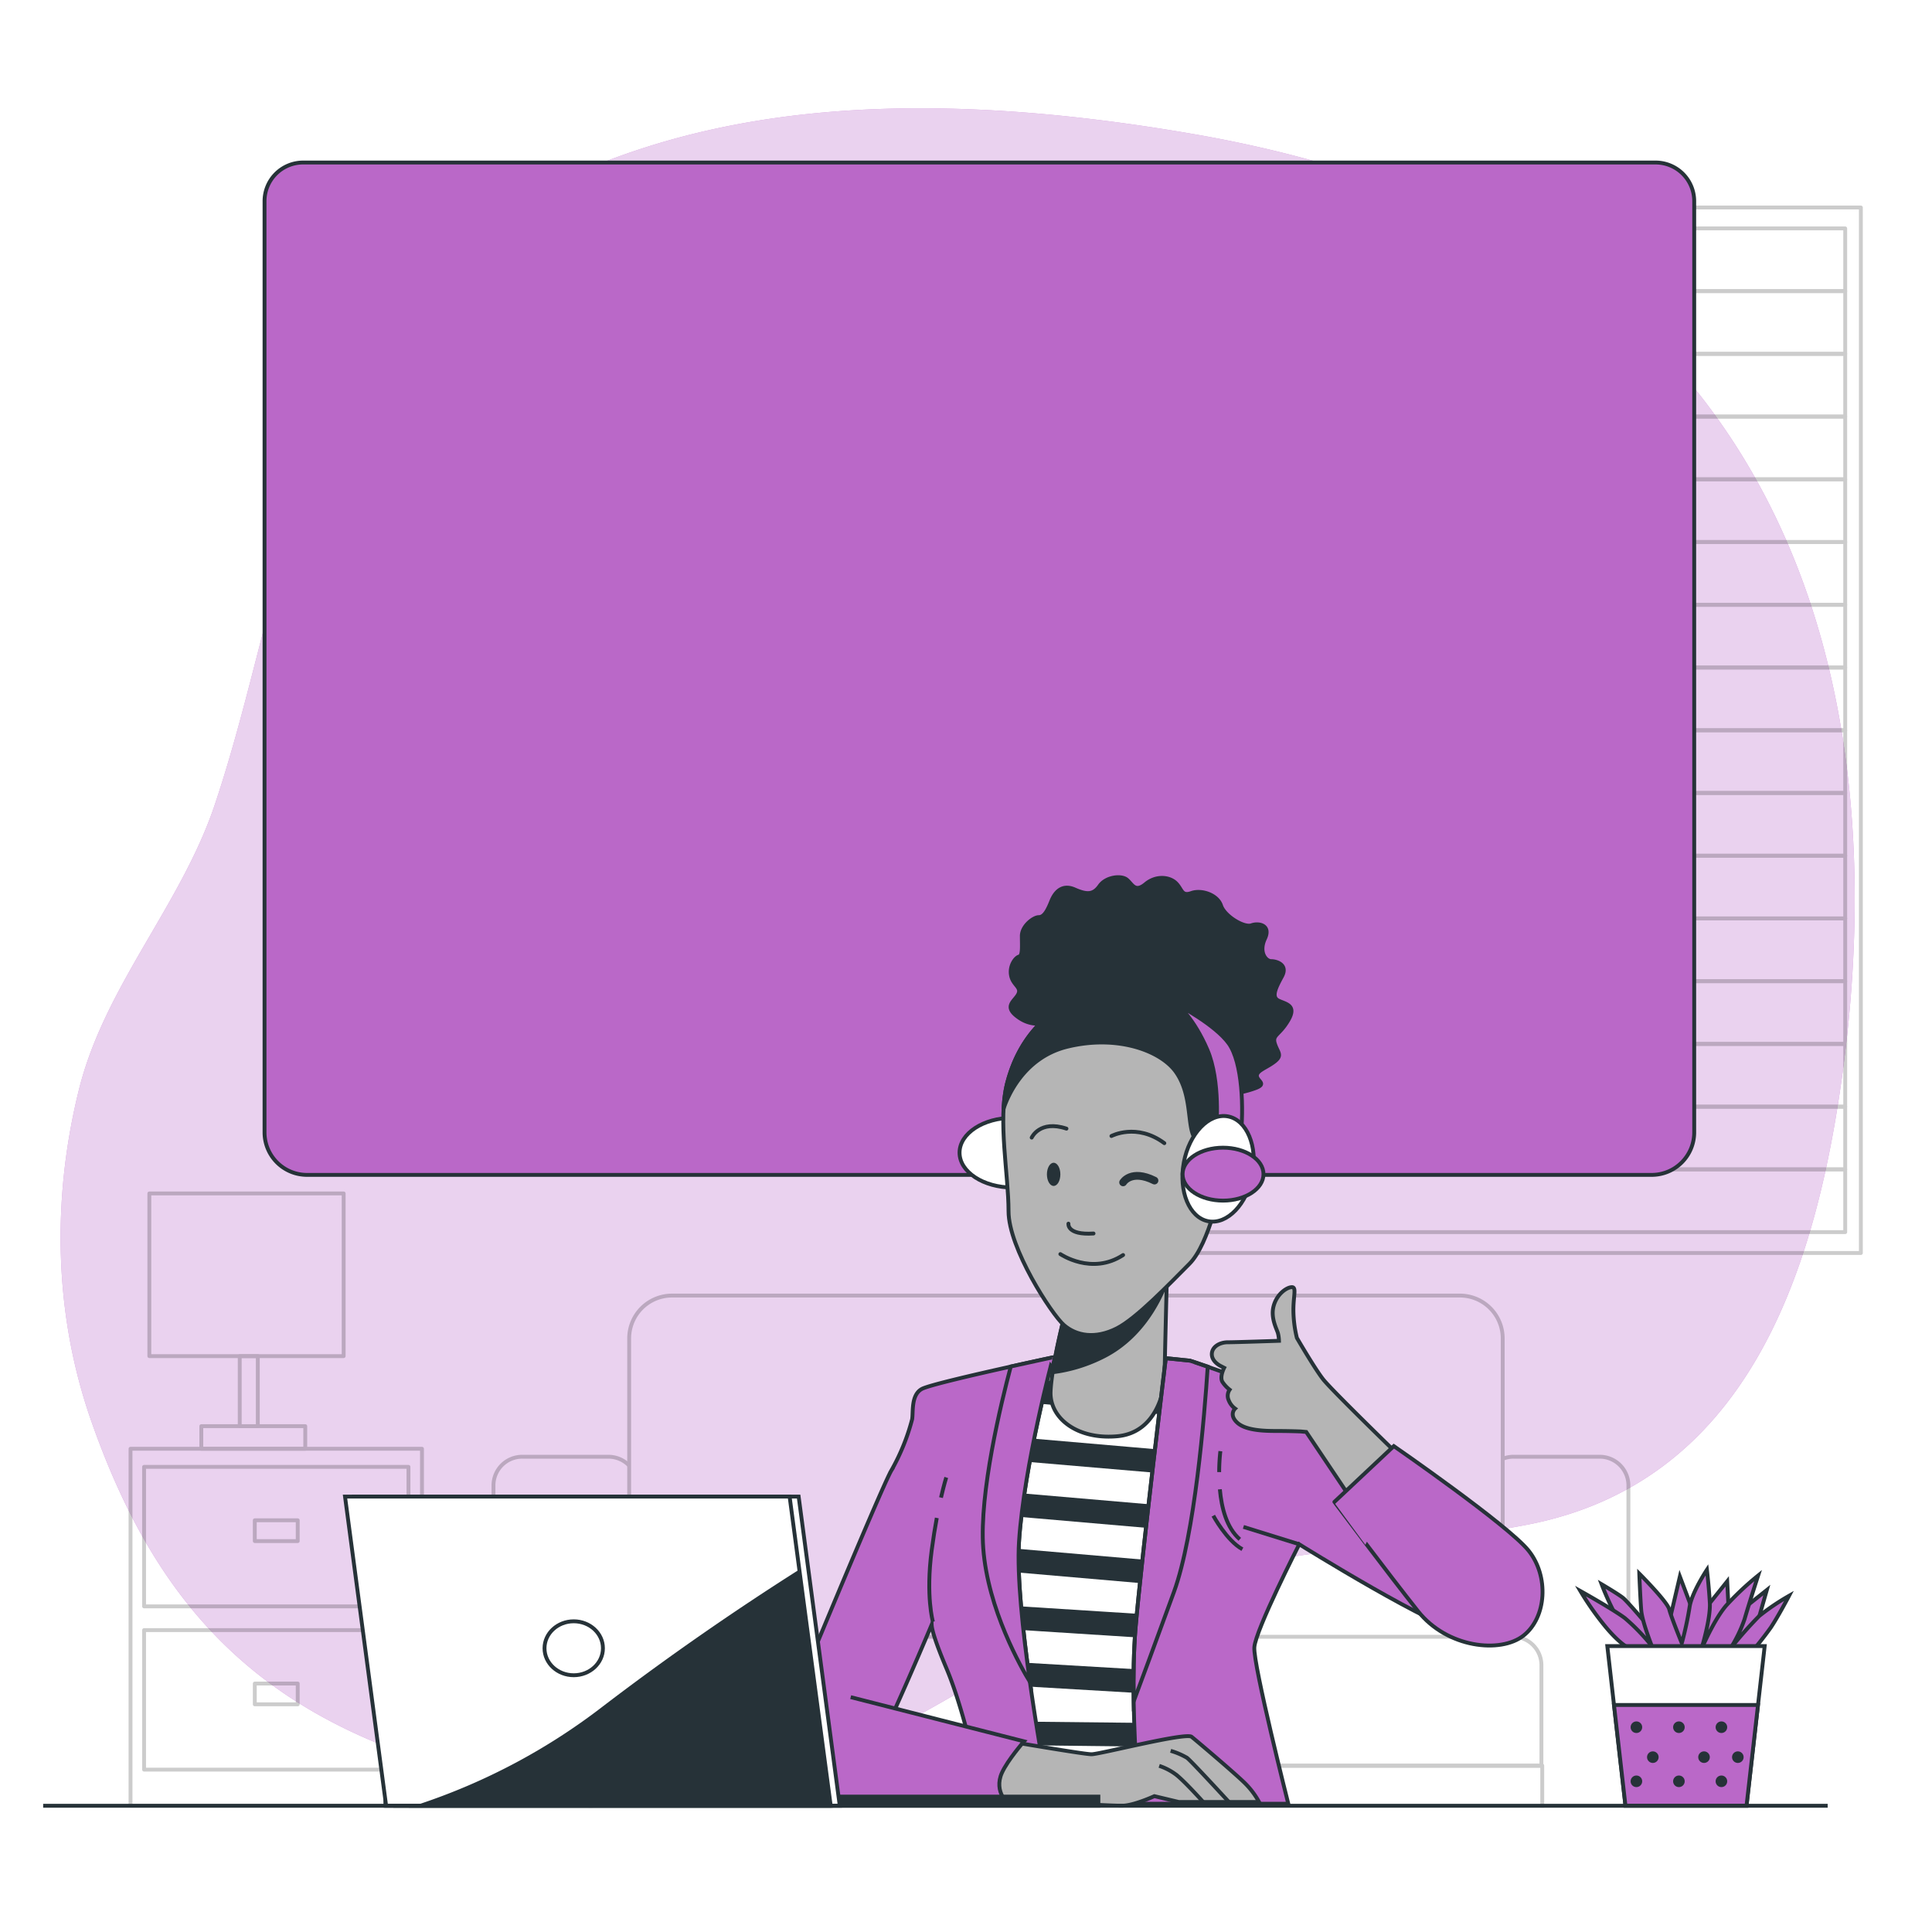 <svg class="animated" id="freepik_stories-certification" xmlns="http://www.w3.org/2000/svg" viewBox="0 0 500 500" version="1.1" xmlns:xlink="http://www.w3.org/1999/xlink" xmlns:svgjs="http://svgjs.com/svgjs"><style>svg#freepik_stories-certification:not(.animated) .animable {opacity: 0;}svg#freepik_stories-certification.animated #freepik--background-simple--inject-609 {animation: 1s 1 forwards cubic-bezier(.36,-0.01,.5,1.38) zoomIn;animation-delay: 0s;}svg#freepik_stories-certification.animated #freepik--Window--inject-609 {animation: 1s 1 forwards cubic-bezier(.36,-0.01,.5,1.38) slideUp;animation-delay: 0s;}svg#freepik_stories-certification.animated #freepik--Lamp--inject-609 {animation: 1s 1 forwards cubic-bezier(.36,-0.01,.5,1.38) zoomOut;animation-delay: 0s;}svg#freepik_stories-certification.animated #freepik--Couch--inject-609 {animation: 1s 1 forwards cubic-bezier(.36,-0.01,.5,1.38) lightSpeedLeft;animation-delay: 0s;}svg#freepik_stories-certification.animated #ellne3kffmz3p {animation: 1s 1 forwards cubic-bezier(.36,-0.01,.5,1.38) slideDown;animation-delay: 0s;}svg#freepik_stories-certification.animated #elmblfma4ys1 {animation: 1s 1 forwards cubic-bezier(.36,-0.01,.5,1.38) slideDown;animation-delay: 0.017s;opacity: 0}svg#freepik_stories-certification.animated #el7yuncjvi4h4 {animation: 1s 1 forwards cubic-bezier(.36,-0.01,.5,1.38) slideDown;animation-delay: 0.034s;opacity: 0}svg#freepik_stories-certification.animated #eljoxcagcawe {animation: 1s 1 forwards cubic-bezier(.36,-0.01,.5,1.38) slideDown;animation-delay: 0.051s;opacity: 0}svg#freepik_stories-certification.animated #elzmbk9gwybbc {animation: 1s 1 forwards cubic-bezier(.36,-0.01,.5,1.38) slideDown;animation-delay: 0.068s;opacity: 0}svg#freepik_stories-certification.animated #elqyxhlil9w7f {animation: 1s 1 forwards cubic-bezier(.36,-0.01,.5,1.38) slideDown;animation-delay: 0.085s;opacity: 0}svg#freepik_stories-certification.animated #ely1a966dzo5 {animation: 1s 1 forwards cubic-bezier(.36,-0.01,.5,1.38) slideDown;animation-delay: 0.102s;opacity: 0}svg#freepik_stories-certification.animated #ele41euiuqtc5 {animation: 1s 1 forwards cubic-bezier(.36,-0.01,.5,1.38) slideDown;animation-delay: 0.119s;opacity: 0}svg#freepik_stories-certification.animated #elt7h9g46vimt {animation: 1s 1 forwards cubic-bezier(.36,-0.01,.5,1.38) slideDown;animation-delay: 0.136s;opacity: 0}svg#freepik_stories-certification.animated #eldte3t4v00su {animation: 1s 1 forwards cubic-bezier(.36,-0.01,.5,1.38) slideDown;animation-delay: 0.153s;opacity: 0}svg#freepik_stories-certification.animated #elieczfezlg9 {animation: 1s 1 forwards cubic-bezier(.36,-0.01,.5,1.38) slideDown;animation-delay: 0.169s;opacity: 0}svg#freepik_stories-certification.animated #elg5xlxyfn0u9 {animation: 1s 1 forwards cubic-bezier(.36,-0.01,.5,1.38) slideDown;animation-delay: 0.186s;opacity: 0}svg#freepik_stories-certification.animated #els1o83zlz89i {animation: 1s 1 forwards cubic-bezier(.36,-0.01,.5,1.38) slideDown;animation-delay: 0.203s;opacity: 0}svg#freepik_stories-certification.animated #elbkm8k9orxq5 {animation: 1s 1 forwards cubic-bezier(.36,-0.01,.5,1.38) slideDown;animation-delay: 0.22s;opacity: 0}svg#freepik_stories-certification.animated #el418zf80n3lm {animation: 1s 1 forwards cubic-bezier(.36,-0.01,.5,1.38) slideDown;animation-delay: 0.237s;opacity: 0}svg#freepik_stories-certification.animated #el0m82cdj56wfs {animation: 1s 1 forwards cubic-bezier(.36,-0.01,.5,1.38) slideDown;animation-delay: 0.254s;opacity: 0}svg#freepik_stories-certification.animated #ellb9gfwe4hfk {animation: 1s 1 forwards cubic-bezier(.36,-0.01,.5,1.38) slideDown;animation-delay: 0.271s;opacity: 0}svg#freepik_stories-certification.animated #ell742guocqv9 {animation: 1s 1 forwards cubic-bezier(.36,-0.01,.5,1.38) slideDown;animation-delay: 0.288s;opacity: 0}svg#freepik_stories-certification.animated #elxpjlnps9y {animation: 1s 1 forwards cubic-bezier(.36,-0.01,.5,1.38) slideDown;animation-delay: 0.305s;opacity: 0}svg#freepik_stories-certification.animated #elqslpxze6lp {animation: 1s 1 forwards cubic-bezier(.36,-0.01,.5,1.38) slideDown;animation-delay: 0.322s;opacity: 0}svg#freepik_stories-certification.animated #eldd6l649actv {animation: 1s 1 forwards cubic-bezier(.36,-0.01,.5,1.38) slideDown;animation-delay: 0.339s;opacity: 0}svg#freepik_stories-certification.animated #el5caofsvl57f {animation: 1s 1 forwards cubic-bezier(.36,-0.01,.5,1.38) slideDown;animation-delay: 0.356s;opacity: 0}svg#freepik_stories-certification.animated #el6serx4ddl97 {animation: 1s 1 forwards cubic-bezier(.36,-0.01,.5,1.38) slideDown;animation-delay: 0.373s;opacity: 0}svg#freepik_stories-certification.animated #el0722byl6ewct {animation: 1s 1 forwards cubic-bezier(.36,-0.01,.5,1.38) slideDown;animation-delay: 0.39s;opacity: 0}svg#freepik_stories-certification.animated #el9kyzjoem17c {animation: 1s 1 forwards cubic-bezier(.36,-0.01,.5,1.38) slideDown;animation-delay: 0.407s;opacity: 0}svg#freepik_stories-certification.animated #elovp525auo57 {animation: 1s 1 forwards cubic-bezier(.36,-0.01,.5,1.38) slideDown;animation-delay: 0.424s;opacity: 0}svg#freepik_stories-certification.animated #ellsopon9nox {animation: 1s 1 forwards cubic-bezier(.36,-0.01,.5,1.38) slideDown;animation-delay: 0.441s;opacity: 0}svg#freepik_stories-certification.animated #el3we21ushwcq {animation: 1s 1 forwards cubic-bezier(.36,-0.01,.5,1.38) slideDown;animation-delay: 0.458s;opacity: 0}svg#freepik_stories-certification.animated #el17n5pa7yjbx {animation: 1s 1 forwards cubic-bezier(.36,-0.01,.5,1.38) slideDown;animation-delay: 0.475s;opacity: 0}svg#freepik_stories-certification.animated #elwoxcccae77k {animation: 1s 1 forwards cubic-bezier(.36,-0.01,.5,1.38) slideDown;animation-delay: 0.492s;opacity: 0}svg#freepik_stories-certification.animated #elwclciv6zwur {animation: 1s 1 forwards cubic-bezier(.36,-0.01,.5,1.38) slideDown;animation-delay: 0.508s;opacity: 0}svg#freepik_stories-certification.animated #eljzuyjft4xy {animation: 1s 1 forwards cubic-bezier(.36,-0.01,.5,1.38) slideDown;animation-delay: 0.525s;opacity: 0}svg#freepik_stories-certification.animated #elisnjzj8kvl {animation: 1s 1 forwards cubic-bezier(.36,-0.01,.5,1.38) slideDown;animation-delay: 0.542s;opacity: 0}svg#freepik_stories-certification.animated #elzjflktpmtp {animation: 1s 1 forwards cubic-bezier(.36,-0.01,.5,1.38) slideDown;animation-delay: 0.559s;opacity: 0}svg#freepik_stories-certification.animated #ellrqw03yrzsk {animation: 1s 1 forwards cubic-bezier(.36,-0.01,.5,1.38) slideDown;animation-delay: 0.576s;opacity: 0}svg#freepik_stories-certification.animated #elyjf4uwnewgr {animation: 1s 1 forwards cubic-bezier(.36,-0.01,.5,1.38) slideDown;animation-delay: 0.593s;opacity: 0}svg#freepik_stories-certification.animated #elyjepna5kj7e {animation: 1s 1 forwards cubic-bezier(.36,-0.01,.5,1.38) slideDown;animation-delay: 0.61s;opacity: 0}svg#freepik_stories-certification.animated #elv07fd223gd {animation: 1s 1 forwards cubic-bezier(.36,-0.01,.5,1.38) slideDown;animation-delay: 0.627s;opacity: 0}svg#freepik_stories-certification.animated #elyvvwq8i54s {animation: 1s 1 forwards cubic-bezier(.36,-0.01,.5,1.38) slideDown;animation-delay: 0.644s;opacity: 0}svg#freepik_stories-certification.animated #elth5z4momqdq {animation: 1s 1 forwards cubic-bezier(.36,-0.01,.5,1.38) slideDown;animation-delay: 0.661s;opacity: 0}svg#freepik_stories-certification.animated #elz2js2fkueb {animation: 1s 1 forwards cubic-bezier(.36,-0.01,.5,1.38) slideDown;animation-delay: 0.678s;opacity: 0}svg#freepik_stories-certification.animated #elrcc90rpv55j {animation: 1s 1 forwards cubic-bezier(.36,-0.01,.5,1.38) slideDown;animation-delay: 0.695s;opacity: 0}svg#freepik_stories-certification.animated #el6oxv7ex32yp {animation: 1s 1 forwards cubic-bezier(.36,-0.01,.5,1.38) slideDown;animation-delay: 0.712s;opacity: 0}svg#freepik_stories-certification.animated #el2xzgikgsmj7 {animation: 1s 1 forwards cubic-bezier(.36,-0.01,.5,1.38) slideDown;animation-delay: 0.729s;opacity: 0}svg#freepik_stories-certification.animated #el74hmixg6n1j {animation: 1s 1 forwards cubic-bezier(.36,-0.01,.5,1.38) slideDown;animation-delay: 0.746s;opacity: 0}svg#freepik_stories-certification.animated #elpgvabtz7kv9 {animation: 1s 1 forwards cubic-bezier(.36,-0.01,.5,1.38) slideDown;animation-delay: 0.763s;opacity: 0}svg#freepik_stories-certification.animated #el34j5ls6n5m9 {animation: 1s 1 forwards cubic-bezier(.36,-0.01,.5,1.38) slideDown;animation-delay: 0.78s;opacity: 0}svg#freepik_stories-certification.animated #el7uikvm376dd {animation: 1s 1 forwards cubic-bezier(.36,-0.01,.5,1.38) slideDown;animation-delay: 0.797s;opacity: 0}svg#freepik_stories-certification.animated #eloc59740bknj {animation: 1s 1 forwards cubic-bezier(.36,-0.01,.5,1.38) slideDown;animation-delay: 0.814s;opacity: 0}svg#freepik_stories-certification.animated #elvd7l1xtv69n {animation: 1s 1 forwards cubic-bezier(.36,-0.01,.5,1.38) slideDown;animation-delay: 0.831s;opacity: 0}svg#freepik_stories-certification.animated #el9m5a7qkydfb {animation: 1s 1 forwards cubic-bezier(.36,-0.01,.5,1.38) slideDown;animation-delay: 0.847s;opacity: 0}svg#freepik_stories-certification.animated #elxqos1a0751 {animation: 1s 1 forwards cubic-bezier(.36,-0.01,.5,1.38) slideDown;animation-delay: 0.864s;opacity: 0}svg#freepik_stories-certification.animated #elc6r9qpmc9k6 {animation: 1s 1 forwards cubic-bezier(.36,-0.01,.5,1.38) slideDown;animation-delay: 0.881s;opacity: 0}svg#freepik_stories-certification.animated #el663ykud11ki {animation: 1s 1 forwards cubic-bezier(.36,-0.01,.5,1.38) slideDown;animation-delay: 0.898s;opacity: 0}svg#freepik_stories-certification.animated #eli8cy0lyz2z {animation: 1s 1 forwards cubic-bezier(.36,-0.01,.5,1.38) slideDown;animation-delay: 0.915s;opacity: 0}svg#freepik_stories-certification.animated #elc0wqe8vcizp {animation: 1s 1 forwards cubic-bezier(.36,-0.01,.5,1.38) slideDown;animation-delay: 0.932s;opacity: 0}svg#freepik_stories-certification.animated #elr10wwx90aab {animation: 1s 1 forwards cubic-bezier(.36,-0.01,.5,1.38) slideDown;animation-delay: 0.949s;opacity: 0}svg#freepik_stories-certification.animated #elbwrhoq2knym {animation: 1s 1 forwards cubic-bezier(.36,-0.01,.5,1.38) slideDown;animation-delay: 0.966s;opacity: 0}svg#freepik_stories-certification.animated #el85qyimj59v {animation: 1s 1 forwards cubic-bezier(.36,-0.01,.5,1.38) slideDown;animation-delay: 0.983s;opacity: 0}svg#freepik_stories-certification.animated #freepik--Certification--inject-609 {animation: 1s 1 forwards cubic-bezier(.36,-0.01,.5,1.38) slideDown;animation-delay: 0s;}svg#freepik_stories-certification.animated #freepik--Plant--inject-609 {animation: 1s 1 forwards cubic-bezier(.36,-0.01,.5,1.38) slideLeft;animation-delay: 0s;}svg#freepik_stories-certification.animated #freepik--Character--inject-609 {animation: 1s 1 forwards cubic-bezier(.36,-0.01,.5,1.38) slideDown;animation-delay: 0s;}svg#freepik_stories-certification.animated #freepik--Device--inject-609 {animation: 1s 1 forwards cubic-bezier(.36,-0.01,.5,1.38) slideUp;animation-delay: 0s;}svg#freepik_stories-certification.animated #freepik--Desk--inject-609 {animation: 1s 1 forwards cubic-bezier(.36,-0.01,.5,1.38) slideLeft;animation-delay: 0s;}            @keyframes zoomIn {                0% {                    opacity: 0;                    transform: scale(0.5);                }                100% {                    opacity: 1;                    transform: scale(1);                }            }                    @keyframes slideUp {                0% {                    opacity: 0;                    transform: translateY(30px);                }                100% {                    opacity: 1;                    transform: inherit;                }            }                    @keyframes zoomOut {                0% {                    opacity: 0;                    transform: scale(1.5);                }                100% {                    opacity: 1;                    transform: scale(1);                }            }                    @keyframes lightSpeedLeft {              from {                transform: translate3d(-50%, 0, 0) skewX(20deg);                opacity: 0;              }              60% {                transform: skewX(-10deg);                opacity: 1;              }              80% {                transform: skewX(2deg);              }              to {                opacity: 1;                transform: translate3d(0, 0, 0);              }            }                    @keyframes slideDown {                0% {                    opacity: 0;                    transform: translateY(-30px);                }                100% {                    opacity: 1;                    transform: translateY(0);                }            }                    @keyframes slideLeft {                0% {                    opacity: 0;                    transform: translateX(-30px);                }                100% {                    opacity: 1;                    transform: translateX(0);                }            }        </style><g id="freepik--background-simple--inject-609" class="animable" style="transform-origin: 247.84px 246.821px;"><path d="M441.7,104.54A147.55,147.55,0,0,0,399,66.37C371.45,50,340.36,40.15,308.9,34.7c-99.55-17.23-154.12,1-195.28,30.63C86.36,85,77.79,126.82,69.74,157.23c-4.52,17.07-8.55,34.32-14.17,51.07-8.73,26-28.56,47-35.17,73.81-7,28.29-6.45,58.09,3.24,85.71C42.79,422.38,75.33,454,150,464.5c40,5.64,72.15-10.89,105.34-30.78,20.46-12.26,41.67-23.31,65.15-28.31,24.8-5.27,50.31-6,75.18-10.9,55.63-10.95,73.48-63.6,80.71-113.47C485.13,220.66,479.65,154.67,441.7,104.54Z" style="fill: rgb(186, 104, 200); transform-origin: 247.84px 246.821px;" id="el7u9b9st87rr" class="animable"></path><g id="elxn0km93med"><path d="M441.7,104.54A147.55,147.55,0,0,0,399,66.37C371.45,50,340.36,40.15,308.9,34.7c-99.55-17.23-154.12,1-195.28,30.63C86.36,85,77.79,126.82,69.74,157.23c-4.52,17.07-8.55,34.32-14.17,51.07-8.73,26-28.56,47-35.17,73.81-7,28.29-6.45,58.09,3.24,85.71C42.79,422.38,75.33,454,150,464.5c40,5.64,72.15-10.89,105.34-30.78,20.46-12.26,41.67-23.31,65.15-28.31,24.8-5.27,50.31-6,75.18-10.9,55.63-10.95,73.48-63.6,80.71-113.47C485.13,220.66,479.65,154.67,441.7,104.54Z" style="fill: rgb(255, 255, 255); opacity: 0.7; transform-origin: 247.84px 246.821px;" class="animable"></path></g></g><g id="freepik--Window--inject-609" class="animable" style="transform-origin: 379.785px 188.99px;"><g id="eldbrisg57inn"><g style="opacity: 0.2; transform-origin: 379.785px 188.99px;" class="animable"><polygon points="477.54 59.11 286.78 59.11 280.01 75.34 477.54 75.34 477.54 59.11" style="fill: none; stroke: rgb(0, 0, 0); stroke-linejoin: round; transform-origin: 378.775px 67.225px;" id="ell3papke95m" class="animable"></polygon><polygon points="477.54 75.34 286.78 75.34 280.01 91.58 477.54 91.58 477.54 75.34" style="fill: none; stroke: rgb(0, 0, 0); stroke-linejoin: round; transform-origin: 378.775px 83.46px;" id="elygsxd6d632q" class="animable"></polygon><polygon points="477.54 91.58 286.78 91.58 280.01 107.81 477.54 107.81 477.54 91.58" style="fill: none; stroke: rgb(0, 0, 0); stroke-linejoin: round; transform-origin: 378.775px 99.695px;" id="elzdcgeagu8tk" class="animable"></polygon><polygon points="477.54 107.81 286.78 107.81 280.01 124.05 477.54 124.05 477.54 107.81" style="fill: none; stroke: rgb(0, 0, 0); stroke-linejoin: round; transform-origin: 378.775px 115.93px;" id="elmyzwymzrttn" class="animable"></polygon><polygon points="477.54 124.05 286.78 124.05 280.01 140.28 477.54 140.28 477.54 124.05" style="fill: none; stroke: rgb(0, 0, 0); stroke-linejoin: round; transform-origin: 378.775px 132.165px;" id="elvavxwosxbha" class="animable"></polygon><polygon points="477.54 140.28 286.78 140.28 280.01 156.52 477.54 156.52 477.54 140.28" style="fill: none; stroke: rgb(0, 0, 0); stroke-linejoin: round; transform-origin: 378.775px 148.4px;" id="el1hl4tmjm3k7" class="animable"></polygon><polygon points="477.54 156.52 286.78 156.52 280.01 172.75 477.54 172.75 477.54 156.52" style="fill: none; stroke: rgb(0, 0, 0); stroke-linejoin: round; transform-origin: 378.775px 164.635px;" id="elud3y8dfok5" class="animable"></polygon><polygon points="477.54 172.75 286.78 172.75 280.01 188.99 477.54 188.99 477.54 172.75" style="fill: none; stroke: rgb(0, 0, 0); stroke-linejoin: round; transform-origin: 378.775px 180.87px;" id="eldgjfrnbfjwb" class="animable"></polygon><polygon points="477.54 188.99 286.78 188.99 280.01 205.22 477.54 205.22 477.54 188.99" style="fill: none; stroke: rgb(0, 0, 0); stroke-linejoin: round; transform-origin: 378.775px 197.105px;" id="ely5tu66ee2f" class="animable"></polygon><polygon points="477.54 205.22 286.78 205.22 280.01 221.46 477.54 221.46 477.54 205.22" style="fill: none; stroke: rgb(0, 0, 0); stroke-linejoin: round; transform-origin: 378.775px 213.34px;" id="elpjs0320humb" class="animable"></polygon><polygon points="477.54 221.46 286.78 221.46 280.01 237.69 477.54 237.69 477.54 221.46" style="fill: none; stroke: rgb(0, 0, 0); stroke-linejoin: round; transform-origin: 378.775px 229.575px;" id="elhwjhsdsw99h" class="animable"></polygon><polygon points="477.54 237.69 286.78 237.69 280.01 253.93 477.54 253.93 477.54 237.69" style="fill: none; stroke: rgb(0, 0, 0); stroke-linejoin: round; transform-origin: 378.775px 245.81px;" id="eljz091onpc6d" class="animable"></polygon><polygon points="477.54 253.93 286.78 253.93 280.01 270.16 477.54 270.16 477.54 253.93" style="fill: none; stroke: rgb(0, 0, 0); stroke-linejoin: round; transform-origin: 378.775px 262.045px;" id="elhwtw2sqpm4j" class="animable"></polygon><polygon points="477.54 270.16 286.78 270.16 280.01 286.4 477.54 286.4 477.54 270.16" style="fill: none; stroke: rgb(0, 0, 0); stroke-linejoin: round; transform-origin: 378.775px 278.28px;" id="elmposauz9ap" class="animable"></polygon><polygon points="477.54 286.4 286.78 286.4 280.01 302.63 477.54 302.63 477.54 286.4" style="fill: none; stroke: rgb(0, 0, 0); stroke-linejoin: round; transform-origin: 378.775px 294.515px;" id="elgkh7f7eifz5" class="animable"></polygon><polygon points="477.54 302.63 286.78 302.63 280.01 318.87 477.54 318.87 477.54 302.63" style="fill: none; stroke: rgb(0, 0, 0); stroke-linejoin: round; transform-origin: 378.775px 310.75px;" id="el6kowdhktp7t" class="animable"></polygon><rect x="277.98" y="53.7" width="203.61" height="270.58" style="fill: none; stroke: rgb(0, 0, 0); stroke-linejoin: round; transform-origin: 379.785px 188.99px;" id="elt474hvavfnb" class="animable"></rect></g></g></g><g id="freepik--Lamp--inject-609" class="animable" style="transform-origin: 71.495px 388.095px;"><g id="elad3sb5ujty"><g style="opacity: 0.2; transform-origin: 71.495px 388.095px;" class="animable"><rect x="37.29" y="421.87" width="68.42" height="36.11" style="fill: none; stroke: rgb(0, 0, 0); stroke-linejoin: round; transform-origin: 71.5px 439.925px;" id="elbdsgkimbwzd" class="animable"></rect><rect x="65.94" y="435.7" width="11.11" height="5.38" style="fill: none; stroke: rgb(0, 0, 0); stroke-linejoin: round; transform-origin: 71.495px 438.39px;" id="el8mp0kvdefpn" class="animable"></rect><rect x="33.78" y="374.94" width="75.43" height="92.39" style="fill: none; stroke: rgb(0, 0, 0); stroke-linejoin: round; transform-origin: 71.495px 421.135px;" id="el36eyxvqdjfo" class="animable"></rect><rect x="37.29" y="379.62" width="68.42" height="36.11" style="fill: none; stroke: rgb(0, 0, 0); stroke-linejoin: round; transform-origin: 71.5px 397.675px;" id="el8n73ax0fxdh" class="animable"></rect><rect x="65.94" y="393.45" width="11.11" height="5.38" style="fill: none; stroke: rgb(0, 0, 0); stroke-linejoin: round; transform-origin: 71.495px 396.14px;" id="el80rlwvzielo" class="animable"></rect><rect x="52.1" y="369.09" width="26.9" height="5.85" style="fill: none; stroke: rgb(0, 0, 0); stroke-linejoin: round; transform-origin: 65.55px 372.015px;" id="elp3q1c9rnxfg" class="animable"></rect><rect x="62.04" y="350.97" width="4.68" height="18.13" style="fill: none; stroke: rgb(0, 0, 0); stroke-linejoin: round; transform-origin: 64.38px 360.035px;" id="elr6s0rljw5t" class="animable"></rect><rect x="38.65" y="308.86" width="50.29" height="42.1" style="fill: none; stroke: rgb(0, 0, 0); stroke-linejoin: round; transform-origin: 63.795px 329.91px;" id="elr3srajftl4p" class="animable"></rect></g></g></g><g id="freepik--Couch--inject-609" class="animable" style="transform-origin: 274.57px 401.565px;"><g id="elp3dsfvszk"><g style="opacity: 0.2; transform-origin: 274.57px 401.565px;" class="animable"><path d="M388.9,423.59v-77.2a11.09,11.09,0,0,0-11.1-11.1H276.38v89.07" style="fill: none; stroke: rgb(0, 0, 0); stroke-linejoin: round; transform-origin: 332.64px 379.825px;" id="el53hevcqu4ly" class="animable"></path><path d="M277.23,335.29H173.92a11.09,11.09,0,0,0-11.09,11.1v77.2" style="fill: none; stroke: rgb(0, 0, 0); stroke-linejoin: round; transform-origin: 220.03px 379.44px;" id="elolspn146h9k" class="animable"></path><path d="M398.92,431v26H276.43V423.59H391.54A7.37,7.37,0,0,1,398.92,431Z" style="fill: none; stroke: rgb(0, 0, 0); stroke-linejoin: round; transform-origin: 337.675px 440.295px;" id="elpc7hulebxgk" class="animable"></path><path d="M277.36,423.59H160.18a7.37,7.37,0,0,0-7.37,7.38v26H277.36" style="fill: none; stroke: rgb(0, 0, 0); stroke-linejoin: round; transform-origin: 215.085px 440.28px;" id="elz22fz7rfi" class="animable"></path><polyline points="152.81 467.84 152.81 456.93 399.13 456.93 399.13 467.84" style="fill: none; stroke: rgb(0, 0, 0); stroke-linejoin: round; transform-origin: 275.97px 462.385px;" id="elsnewyawx6nf" class="animable"></polyline><path d="M162.83,379.29a7.45,7.45,0,0,0-5.37-2.29H135.15a7.43,7.43,0,0,0-7.44,7.43v82.88" style="fill: none; stroke: rgb(0, 0, 0); stroke-linejoin: round; transform-origin: 145.27px 422.155px;" id="ely6s27t0jau9" class="animable"></path><path d="M421.43,466.77V384.43A7.43,7.43,0,0,0,414,377H391.69a7.19,7.19,0,0,0-2.79.55" style="fill: none; stroke: rgb(0, 0, 0); stroke-linejoin: round; transform-origin: 405.165px 421.885px;" id="elvice2lu3t8" class="animable"></path></g></g></g><g id="freepik--Certification--inject-609" class="animable" style="transform-origin: 253.46px 173.06px;"><path d="M438.46,52.06v241a11,11,0,0,1-11,11h-348a11,11,0,0,1-11-11v-241a10,10,0,0,1,10-10h350A10,10,0,0,1,438.46,52.06Z" style="fill: rgb(186, 104, 200); stroke: rgb(38, 50, 56); stroke-miterlimit: 10; transform-origin: 253.46px 173.06px;" id="ellne3kffmz3p" class="animable"></path><path d="M438.46,52.06v20.8h-370V52.06a10,10,0,0,1,10-10h350A10,10,0,0,1,438.46,52.06Z" style="fill: rgb(201, 201, 201); stroke: rgb(38, 50, 56); stroke-miterlimit: 10; transform-origin: 253.46px 57.46px;" id="elmblfma4ys1" class="animable"></path><path d="M306.92,68.83H109.54a3.36,3.36,0,0,1-3.35-3.36h0a3.36,3.36,0,0,1,3.35-3.36H306.92a3.36,3.36,0,0,1,3.36,3.36h0A3.36,3.36,0,0,1,306.92,68.83Z" style="fill: rgb(255, 255, 255); stroke: rgb(38, 50, 56); stroke-miterlimit: 10; transform-origin: 208.235px 65.47px;" id="el7yuncjvi4h4" class="animable"></path><line x1="419.71" y1="62.78" x2="432.47" y2="62.78" style="fill: none; stroke: rgb(38, 50, 56); stroke-miterlimit: 10; transform-origin: 426.09px 62.78px;" id="eljoxcagcawe" class="animable"></line><line x1="419.71" y1="65.47" x2="432.47" y2="65.47" style="fill: none; stroke: rgb(38, 50, 56); stroke-miterlimit: 10; transform-origin: 426.09px 65.47px;" id="elzmbk9gwybbc" class="animable"></line><line x1="419.71" y1="68.16" x2="432.47" y2="68.16" style="fill: none; stroke: rgb(38, 50, 56); stroke-miterlimit: 10; transform-origin: 426.09px 68.16px;" id="elqyxhlil9w7f" class="animable"></line><path d="M438.46,52.06v6h-370v-6a10,10,0,0,1,10-10h350A10,10,0,0,1,438.46,52.06Z" style="fill: rgb(38, 50, 56); stroke: rgb(38, 50, 56); stroke-miterlimit: 10; transform-origin: 253.46px 50.06px;" id="ely1a966dzo5" class="animable"></path><path d="M401.6,50.39a3.06,3.06,0,1,0-3.05,3A3,3,0,0,0,401.6,50.39Z" style="fill: rgb(255, 255, 255); stroke: rgb(38, 50, 56); stroke-miterlimit: 10; transform-origin: 398.541px 50.33px;" id="ele41euiuqtc5" class="animable"></path><path d="M414.24,50.39a3.05,3.05,0,1,0-3.05,3A3,3,0,0,0,414.24,50.39Z" style="fill: rgb(255, 255, 255); stroke: rgb(38, 50, 56); stroke-miterlimit: 10; transform-origin: 411.19px 50.34px;" id="elt7h9g46vimt" class="animable"></path><path d="M426.88,50.39a3.05,3.05,0,1,0-3.05,3A3,3,0,0,0,426.88,50.39Z" style="fill: rgb(255, 255, 255); stroke: rgb(38, 50, 56); stroke-miterlimit: 10; transform-origin: 423.83px 50.34px;" id="eldte3t4v00su" class="animable"></path><rect x="89.41" y="83.13" width="329.11" height="205.96" style="fill: rgb(255, 255, 255); stroke: rgb(38, 50, 56); stroke-miterlimit: 10; transform-origin: 253.965px 186.11px;" id="elieczfezlg9" class="animable"></rect><rect x="97.8" y="91.66" width="312.32" height="188.88" style="fill: none; stroke: rgb(186, 104, 200); stroke-miterlimit: 10; stroke-width: 5px; transform-origin: 253.96px 186.1px;" id="elg5xlxyfn0u9" class="animable"></rect><rect x="105.78" y="101.11" width="296.36" height="170" style="fill: none; stroke: rgb(186, 104, 200); stroke-miterlimit: 10; transform-origin: 253.96px 186.11px;" id="els1o83zlz89i" class="animable"></rect><path d="M204.4,121v1.75h-2.06v-1.86c0-1.75-.69-2.8-2.27-2.8s-2.27,1-2.27,2.8v10.26c0,1.74.72,2.8,2.27,2.8s2.27-1.06,2.27-2.8v-2.53h2.06V131c0,2.94-1.39,4.88-4.39,4.88s-4.35-1.94-4.35-4.88V121c0-2.94,1.39-4.88,4.35-4.88S204.4,118.05,204.4,121Z" style="fill: rgb(38, 50, 56); transform-origin: 200.03px 126px;" id="elbkm8k9orxq5" class="animable"></path><path d="M213.27,124.9v1.94h-4.75v6.9h5.83v2h-8V116.3h8v2h-5.83v6.63Z" style="fill: rgb(38, 50, 56); transform-origin: 210.35px 126.02px;" id="el418zf80n3lm" class="animable"></path><path d="M220.67,116.3c3.05,0,4.32,1.56,4.32,4.44v1.58c0,2.14-.75,3.47-2.41,4,1.77.53,2.44,2,2.44,4.05v3a4.86,4.86,0,0,0,.39,2.33h-2.19a5,5,0,0,1-.36-2.35v-3.05c0-2.2-1-2.89-2.83-2.89H218.5v8.29h-2.16V116.3Zm-.56,9.15c1.72,0,2.75-.55,2.75-2.66v-1.86c0-1.74-.64-2.66-2.25-2.66H218.5v7.18Z" style="fill: rgb(38, 50, 56); transform-origin: 220.875px 126px;" id="el0m82cdj56wfs" class="animable"></path><path d="M230.09,135.71V118.27h-3.57v-2h9.31v2h-3.57v17.44Z" style="fill: rgb(38, 50, 56); transform-origin: 231.175px 125.99px;" id="ellb9gfwe4hfk" class="animable"></path><path d="M239.49,116.3v19.41h-2.16V116.3Z" style="fill: rgb(38, 50, 56); transform-origin: 238.41px 126.005px;" id="ell742guocqv9" class="animable"></path><path d="M248.34,125.34v2h-4.47v8.4h-2.16V116.3h7.71v2h-5.55v7.07Z" style="fill: rgb(38, 50, 56); transform-origin: 245.565px 126.02px;" id="elxpjlnps9y" class="animable"></path><path d="M253.3,116.3v19.41h-2.17V116.3Z" style="fill: rgb(38, 50, 56); transform-origin: 252.215px 126.005px;" id="elqslpxze6lp" class="animable"></path><path d="M264.08,121v1.75H262v-1.86c0-1.75-.69-2.8-2.27-2.8s-2.28,1-2.28,2.8v10.26c0,1.74.72,2.8,2.28,2.8s2.27-1.06,2.27-2.8v-2.53h2.05V131c0,2.94-1.38,4.88-4.38,4.88s-4.35-1.94-4.35-4.88V121c0-2.94,1.38-4.88,4.35-4.88S264.08,118.05,264.08,121Z" style="fill: rgb(38, 50, 56); transform-origin: 259.7px 126px;" id="eldd6l649actv" class="animable"></path><path d="M268.24,131.8l-.75,3.91h-2l3.71-19.41h3.13l3.72,19.41H273.9l-.75-3.91Zm.28-1.86h4.32l-2.19-11.2Z" style="fill: rgb(38, 50, 56); transform-origin: 270.77px 126.005px;" id="el5caofsvl57f" class="animable"></path><path d="M280.58,135.71V118.27H277v-2h9.32v2h-3.58v17.44Z" style="fill: rgb(38, 50, 56); transform-origin: 281.66px 125.99px;" id="el6serx4ddl97" class="animable"></path><path d="M290,116.3v19.41h-2.16V116.3Z" style="fill: rgb(38, 50, 56); transform-origin: 288.92px 126.005px;" id="el0722byl6ewct" class="animable"></path><path d="M292,121c0-3,1.47-4.88,4.43-4.88s4.47,1.91,4.47,4.88v10c0,2.94-1.47,4.88-4.47,4.88S292,134,292,131Zm2.13,10.15c0,1.77.75,2.8,2.3,2.8s2.3-1,2.3-2.8V120.88c0-1.75-.72-2.8-2.3-2.8s-2.3,1-2.3,2.8Z" style="fill: rgb(38, 50, 56); transform-origin: 296.45px 126px;" id="el9kyzjoem17c" class="animable"></path><path d="M304.89,135.71H303V116.3h2.74l4.49,14v-14h1.92v19.41h-2.25l-5-15.69Z" style="fill: rgb(38, 50, 56); transform-origin: 307.575px 126.005px;" id="elovp525auo57" class="animable"></path><line x1="181.25" y1="146.53" x2="330.12" y2="146.53" style="fill: none; stroke: rgb(38, 50, 56); stroke-miterlimit: 10; transform-origin: 255.685px 146.53px;" id="ellsopon9nox" class="animable"></line><line x1="382.1" y1="165.52" x2="392.4" y2="165.52" style="fill: none; stroke: rgb(38, 50, 56); stroke-miterlimit: 10; transform-origin: 387.25px 165.52px;" id="el3we21ushwcq" class="animable"></line><line x1="293.97" y1="165.52" x2="376.66" y2="165.52" style="fill: none; stroke: rgb(38, 50, 56); stroke-miterlimit: 10; transform-origin: 335.315px 165.52px;" id="el17n5pa7yjbx" class="animable"></line><line x1="246.1" y1="165.52" x2="289.25" y2="165.52" style="fill: none; stroke: rgb(38, 50, 56); stroke-miterlimit: 10; transform-origin: 267.675px 165.52px;" id="elwoxcccae77k" class="animable"></line><line x1="181.9" y1="165.52" x2="241.74" y2="165.52" style="fill: none; stroke: rgb(38, 50, 56); stroke-miterlimit: 10; transform-origin: 211.82px 165.52px;" id="elwclciv6zwur" class="animable"></line><line x1="143.09" y1="165.52" x2="175.73" y2="165.52" style="fill: none; stroke: rgb(38, 50, 56); stroke-miterlimit: 10; transform-origin: 159.41px 165.52px;" id="eljzuyjft4xy" class="animable"></line><line x1="118.97" y1="165.52" x2="138.38" y2="165.52" style="fill: none; stroke: rgb(38, 50, 56); stroke-miterlimit: 10; transform-origin: 128.675px 165.52px;" id="elisnjzj8kvl" class="animable"></line><line x1="242.83" y1="174.63" x2="392.4" y2="174.63" style="fill: none; stroke: rgb(38, 50, 56); stroke-miterlimit: 10; transform-origin: 317.615px 174.63px;" id="elzjflktpmtp" class="animable"></line><line x1="126.77" y1="174.63" x2="238.12" y2="174.63" style="fill: none; stroke: rgb(38, 50, 56); stroke-miterlimit: 10; transform-origin: 182.445px 174.63px;" id="ellrqw03yrzsk" class="animable"></line><line x1="118.97" y1="174.63" x2="122.42" y2="174.63" style="fill: none; stroke: rgb(38, 50, 56); stroke-miterlimit: 10; transform-origin: 120.695px 174.63px;" id="elyjf4uwnewgr" class="animable"></line><line x1="381.01" y1="183.74" x2="392.4" y2="183.74" style="fill: none; stroke: rgb(38, 50, 56); stroke-miterlimit: 10; transform-origin: 386.705px 183.74px;" id="elyjepna5kj7e" class="animable"></line><line x1="319.72" y1="183.74" x2="375.57" y2="183.74" style="fill: none; stroke: rgb(38, 50, 56); stroke-miterlimit: 10; transform-origin: 347.645px 183.74px;" id="elv07fd223gd" class="animable"></line><line x1="235.21" y1="183.74" x2="315.37" y2="183.74" style="fill: none; stroke: rgb(38, 50, 56); stroke-miterlimit: 10; transform-origin: 275.29px 183.74px;" id="elyvvwq8i54s" class="animable"></line><line x1="222.88" y1="183.74" x2="230.5" y2="183.74" style="fill: none; stroke: rgb(38, 50, 56); stroke-miterlimit: 10; transform-origin: 226.69px 183.74px;" id="elth5z4momqdq" class="animable"></line><line x1="118.97" y1="183.74" x2="216.35" y2="183.74" style="fill: none; stroke: rgb(38, 50, 56); stroke-miterlimit: 10; transform-origin: 167.66px 183.74px;" id="elz2js2fkueb" class="animable"></line><line x1="346.92" y1="192.86" x2="392.4" y2="192.86" style="fill: none; stroke: rgb(38, 50, 56); stroke-miterlimit: 10; transform-origin: 369.66px 192.86px;" id="elrcc90rpv55j" class="animable"></line><line x1="184.44" y1="192.86" x2="342.57" y2="192.86" style="fill: none; stroke: rgb(38, 50, 56); stroke-miterlimit: 10; transform-origin: 263.505px 192.86px;" id="el6oxv7ex32yp" class="animable"></line><line x1="169.93" y1="192.86" x2="178.64" y2="192.86" style="fill: none; stroke: rgb(38, 50, 56); stroke-miterlimit: 10; transform-origin: 174.285px 192.86px;" id="el2xzgikgsmj7" class="animable"></line><line x1="118.97" y1="192.86" x2="165.22" y2="192.86" style="fill: none; stroke: rgb(38, 50, 56); stroke-miterlimit: 10; transform-origin: 142.095px 192.86px;" id="el74hmixg6n1j" class="animable"></line><line x1="363.97" y1="201.97" x2="392.4" y2="201.97" style="fill: none; stroke: rgb(38, 50, 56); stroke-miterlimit: 10; transform-origin: 378.185px 201.97px;" id="elpgvabtz7kv9" class="animable"></line><line x1="242.47" y1="201.97" x2="358.17" y2="201.97" style="fill: none; stroke: rgb(38, 50, 56); stroke-miterlimit: 10; transform-origin: 300.32px 201.97px;" id="el34j5ls6n5m9" class="animable"></line><line x1="196.04" y1="201.97" x2="237.03" y2="201.97" style="fill: none; stroke: rgb(38, 50, 56); stroke-miterlimit: 10; transform-origin: 216.535px 201.97px;" id="el7uikvm376dd" class="animable"></line><line x1="131.12" y1="201.97" x2="190.6" y2="201.97" style="fill: none; stroke: rgb(38, 50, 56); stroke-miterlimit: 10; transform-origin: 160.86px 201.97px;" id="eloc59740bknj" class="animable"></line><line x1="118.97" y1="201.97" x2="127.5" y2="201.97" style="fill: none; stroke: rgb(38, 50, 56); stroke-miterlimit: 10; transform-origin: 123.235px 201.97px;" id="elvd7l1xtv69n" class="animable"></line><polygon points="130.02 242.11 139.4 266.48 143.94 255.46 154.97 259.95 144.19 237.07 130.02 242.11" style="fill: rgb(38, 50, 56); stroke: rgb(38, 50, 56); stroke-linecap: round; stroke-linejoin: round; transform-origin: 142.495px 251.775px;" id="el9m5a7qkydfb" class="animable"></polygon><polygon points="126.67 236.81 115.32 260.32 126.46 256.11 130.73 267.22 140.05 243.71 126.67 236.81" style="fill: rgb(38, 50, 56); stroke: rgb(38, 50, 56); stroke-linecap: round; stroke-linejoin: round; transform-origin: 127.685px 252.015px;" id="elxqos1a0751" class="animable"></polygon><path d="M154.94,230.89c0-.89,1.93-1.91,1.81-2.77s-2.26-1.31-2.51-2.14,1.31-2.37.95-3.16-2.54-.61-3-1.35.59-2.64,0-3.3-2.61.13-3.27-.45-.16-2.69-.9-3.17-2.46.86-3.27.49-.91-2.54-1.76-2.79-2.11,1.52-3,1.4-1.59-2.18-2.48-2.18-1.62,2.06-2.48,2.18-2.16-1.64-3-1.4-1,2.43-1.77,2.79-2.52-1-3.26-.49-.24,2.6-.9,3.18-2.7-.22-3.27.44.49,2.56,0,3.3-2.65.55-3,1.35,1.2,2.31.95,3.16-2.38,1.27-2.51,2.14,1.81,1.88,1.81,2.77-1.93,1.9-1.81,2.76,2.26,1.31,2.51,2.15-1.32,2.36-.95,3.15,2.54.62,3,1.35-.6,2.64,0,3.3,2.6-.13,3.27.45.16,2.69.9,3.17,2.46-.86,3.26-.49.92,2.54,1.77,2.79,2.11-1.52,3-1.39,1.59,2.17,2.48,2.17,1.62-2.05,2.48-2.17,2.16,1.63,3,1.39,1-2.43,1.77-2.79,2.52,1,3.26.49.24-2.6.9-3.17,2.7.21,3.27-.45-.49-2.56,0-3.3,2.65-.55,3-1.35-1.2-2.31-.95-3.16,2.38-1.26,2.51-2.14S154.94,231.78,154.94,230.89Z" style="fill: rgb(186, 104, 200); stroke: rgb(38, 50, 56); stroke-miterlimit: 10; transform-origin: 137.51px 230.885px;" id="elc6r9qpmc9k6" class="animable"></path><circle cx="137.53" cy="230.89" r="12.06" style="fill: rgb(38, 50, 56); stroke: rgb(38, 50, 56); stroke-linecap: round; stroke-linejoin: round; transform-origin: 137.53px 230.89px;" id="el663ykud11ki" class="animable"></circle><polygon points="137.53 222.6 139.39 228.33 145.41 228.33 140.54 231.86 142.4 237.59 137.53 234.05 132.66 237.59 134.52 231.86 129.65 228.33 135.67 228.33 137.53 222.6" style="fill: rgb(186, 104, 200); transform-origin: 137.53px 230.095px;" id="eli8cy0lyz2z" class="animable"></polygon><line x1="169.13" y1="225.11" x2="215.13" y2="225.11" style="fill: none; stroke: rgb(38, 50, 56); stroke-miterlimit: 10; transform-origin: 192.13px 225.11px;" id="elc0wqe8vcizp" class="animable"></line><line x1="169.13" y1="236.1" x2="215.13" y2="236.1" style="fill: none; stroke: rgb(38, 50, 56); stroke-miterlimit: 10; transform-origin: 192.13px 236.1px;" id="elr10wwx90aab" class="animable"></line><circle cx="366.69" cy="234.1" r="17.1" style="fill: none; stroke: rgb(186, 104, 200); stroke-miterlimit: 10; transform-origin: 366.69px 234.1px;" id="elbwrhoq2knym" class="animable"></circle><g id="el85qyimj59v"><circle cx="366.69" cy="234.1" r="11.6" style="fill: rgb(186, 104, 200); transform-origin: 366.69px 234.1px; transform: rotate(-12.35deg);" class="animable"></circle></g></g><g id="freepik--Plant--inject-609" class="animable" style="transform-origin: 436px 436.79px;"><path d="M423,426.5s-3.5-6-5.25-9.25A69.23,69.23,0,0,1,414.5,410s4.25,2.5,5.5,3.5,6.5,7.25,6.5,7.25L428,419l-1.75-5.75,5.75,6.5L434.75,408,439,419.25l8-10,.5,10,9.75-7.75-3.5,12.25L450,429H423.25Z" style="fill: rgb(186, 104, 200); stroke: rgb(38, 50, 56); stroke-miterlimit: 10; transform-origin: 435.875px 418.5px;" id="elv7h9d12be8k" class="animable"></path><path d="M421.5,426.5s-2.25-1-6-5.5a75.42,75.42,0,0,1-6.5-9.25s8.5,4.75,11.5,7a52.68,52.68,0,0,1,7,7.25s-2.5-6.25-2.75-9.25-.5-9.5-.5-9.5,7.25,7.25,7.75,9.25,3.25,8.75,3.25,8.75a89.56,89.56,0,0,0,2-9.25c.5-3.75,4.5-9.75,4.5-9.75s.5,4.25.75,8.5S440.25,427,440.25,427s3.25-7.75,6.5-11.5a75.2,75.2,0,0,1,8.25-7.75s-2.5,7.75-3.5,11.25a35.86,35.86,0,0,1-3.75,7.75,105.64,105.64,0,0,1,7.5-8.5A59,59,0,0,1,463,413s-2.75,5.25-4.75,8.25a90.77,90.77,0,0,1-6,7.5H421.5Z" style="fill: rgb(186, 104, 200); stroke: rgb(38, 50, 56); stroke-miterlimit: 10; transform-origin: 436px 417.5px;" id="elk2qkbtzmj7i" class="animable"></path><polygon points="456.7 426 454.97 441.25 452 467.33 420.67 467.33 417.7 441.25 415.97 426 456.7 426" style="fill: rgb(255, 255, 255); stroke: rgb(38, 50, 56); stroke-miterlimit: 10; transform-origin: 436.335px 446.665px;" id="elqwxppfrl35" class="animable"></polygon><polygon points="454.97 441.25 452 467.33 420.67 467.33 417.7 441.25 454.97 441.25" style="fill: rgb(186, 104, 200); stroke: rgb(38, 50, 56); stroke-miterlimit: 10; transform-origin: 436.335px 454.29px;" id="el5plyys4ghc" class="animable"></polygon><circle cx="423.5" cy="447" r="1.5" style="fill: rgb(38, 50, 56); transform-origin: 423.5px 447px;" id="eljw1ovxgsrgb" class="animable"></circle><circle cx="434.5" cy="447" r="1.5" style="fill: rgb(38, 50, 56); transform-origin: 434.5px 447px;" id="eli0r74thvbc" class="animable"></circle><circle cx="427.75" cy="454.75" r="1.5" style="fill: rgb(38, 50, 56); transform-origin: 427.75px 454.75px;" id="elu5iypspoabq" class="animable"></circle><circle cx="441" cy="454.75" r="1.5" style="fill: rgb(38, 50, 56); transform-origin: 441px 454.75px;" id="elkxj1ludjdu" class="animable"></circle><circle cx="449.75" cy="454.75" r="1.5" style="fill: rgb(38, 50, 56); transform-origin: 449.75px 454.75px;" id="elfcygidfp5pr" class="animable"></circle><circle cx="445.5" cy="447" r="1.5" style="fill: rgb(38, 50, 56); transform-origin: 445.5px 447px;" id="ela7kr8hjvy5h" class="animable"></circle><circle cx="423.5" cy="461" r="1.5" style="fill: rgb(38, 50, 56); transform-origin: 423.5px 461px;" id="elkszp5xjzu4j" class="animable"></circle><circle cx="434.5" cy="461" r="1.5" style="fill: rgb(38, 50, 56); transform-origin: 434.5px 461px;" id="el9urrpacmjhh" class="animable"></circle><circle cx="445.5" cy="461" r="1.5" style="fill: rgb(38, 50, 56); transform-origin: 445.5px 461px;" id="elpdd561lzy6b" class="animable"></circle></g><g id="freepik--Character--inject-609" class="animable" style="transform-origin: 298.297px 347.169px;"><g id="elu06j5uk2w9"><ellipse cx="262.13" cy="298.31" rx="13.8" ry="9.03" style="fill: rgb(255, 255, 255); stroke: rgb(38, 50, 56); stroke-linecap: round; stroke-linejoin: round; transform-origin: 262.13px 298.31px; transform: rotate(-89.86deg);" class="animable"></ellipse></g><path d="M273.49,263.79s-4.87,2.79-9.51-.23-1.39-4.4-.46-6.26-1.39-2.32-1.86-4.87,1.16-4.64,2.09-4.87.7-2.79.7-5.34,3-4.87,4.4-4.87,2.32-1.85,3.25-4.17,2.79-4.41,6-3,4.87,1.39,6.5-.93,5.56-2.78,7-1.62,2.08,3.48,4.87,1.16,6.26-1.85,7.88-.23,1.39,3.48,4,2.55,6.72.46,7.65,3.25,6,5.8,7.89,5.1,5.1,0,3.47,3.48.24,5.8,1.63,5.8,4.41.93,2.78,3.94-2.78,5.34-.93,6.26,4.87,1.16,2.56,5.11-4.18,3.71-3.48,6,2.08,3,0,4.64-4.64,2.32-4.64,3.71,2.78,2.08-.47,3.24a26.43,26.43,0,0,1-5.8,1.4s-4.63-12.53-17.86-16.7-20.87-3.72-23.89-2.09S273.49,263.79,273.49,263.79Z" style="fill: rgb(38, 50, 56); stroke: rgb(38, 50, 56); stroke-linecap: round; stroke-linejoin: round; transform-origin: 297.89px 255.029px;" id="elgxrlqe5shkm" class="animable"></path><path d="M278.16,348.83l-17,7.84s-8.79,48.66-8.16,62.16,8.16,47.09,8.16,47.09H302s-6.28-41.13-3.14-55.88,10.68-55.25,10.68-55.25-12.56-3.45-16.33-4.08S278.16,348.83,278.16,348.83Z" style="fill: rgb(255, 255, 255); stroke: rgb(38, 50, 56); stroke-miterlimit: 10; transform-origin: 281.254px 407.375px;" id="el2ryjnuup1r" class="animable"></path><path d="M258.66,371.56l47,4.06c-.38,2-.76,4-1.15,6l-46.8-4C258,375.5,258.35,373.47,258.66,371.56ZM298.88,410c.36-1.7.78-3.74,1.24-6l-45.66-3.94c-.26,2.1-.49,4.13-.7,6.06l45.12,3.91Zm4-20.22-46.49-4c-.3,2-.6,4-.88,6.06l46.19,4C302.13,393.9,302.52,391.88,302.92,389.82Zm-49.85,25.24c-.06,1.44-.07,2.71,0,3.77,0,.73.09,1.52.16,2.35L298,424c0-2.14,0-4.2,0-6.12Zm8.42-58.52-.28.13s-.4,2.24-1,5.89l47.16,4.08c.42-2.27.81-4.31,1.13-6Zm38,89.42L257,445.47c.4,2.12.81,4.17,1.2,6.12l42,.48C300,450.15,299.74,448.09,299.52,446Zm-44.27-10.08,43.57,2.56q-.26-3.07-.45-6.15l-44.11-2.59C254.55,431.69,254.89,433.77,255.25,435.88Z" style="fill: rgb(38, 50, 56); transform-origin: 280.721px 404.285px;" id="elo8fi0g5kbi" class="animable"></path><path d="M275.65,340s-3.45,13.18-3.76,20.09,6.9,12.55,17.26,11.61,12.24-12.24,12.24-15.07S302,330,302,330a98.6,98.6,0,0,1-11,8.16C285.07,341.92,275.65,340,275.65,340Z" style="fill: rgb(181, 181, 181); stroke: rgb(38, 50, 56); stroke-miterlimit: 10; transform-origin: 286.94px 350.901px;" id="el9r3dssnqy6s" class="animable"></path><path d="M285.07,351.34c9.81-4.7,14.7-13.93,16.91-19.79,0-1,0-1.56,0-1.56a98.6,98.6,0,0,1-11,8.16c-6,3.77-15.38,1.89-15.38,1.89s-2.15,8.24-3.21,15.1A40,40,0,0,0,285.07,351.34Z" style="fill: rgb(38, 50, 56); stroke: rgb(38, 50, 56); stroke-miterlimit: 10; transform-origin: 287.185px 342.565px;" id="elpet4vja7ap" class="animable"></path><path d="M318.69,289.64s-.4-13.92-5.57-21.88S297.05,254.93,284.88,257c-15.1,2.6-21.88,13.92-24.27,23.47s.4,23.47.4,33,11.14,26.65,14.32,29.44,8.09,3.71,13.7.87c5.15-2.62,13.62-11.53,18.79-16.7s8.25-20.55,9.05-24.13S318.69,289.64,318.69,289.64Z" style="fill: rgb(181, 181, 181); stroke: rgb(38, 50, 56); stroke-linecap: round; stroke-linejoin: round; transform-origin: 289.166px 301.016px;" id="elab7yyw3wl2" class="animable"></path><path d="M276.51,316.68s-.47,3,6.49,2.55" style="fill: none; stroke: rgb(38, 50, 56); stroke-linecap: round; stroke-linejoin: round; transform-origin: 279.752px 317.978px;" id="el1lf8bvb6ads" class="animable"></path><path d="M274.42,324.56s8.12,5.57,16.24.24" style="fill: none; stroke: rgb(38, 50, 56); stroke-linecap: round; stroke-linejoin: round; transform-origin: 282.54px 325.834px;" id="el88toyz3nyz4" class="animable"></path><path d="M290.66,306s2.08-3.48,8.12-.47" style="fill: none; stroke: rgb(38, 50, 56); stroke-linecap: round; stroke-linejoin: round; stroke-width: 2px; transform-origin: 294.72px 305.152px;" id="elt28ox4r8kw" class="animable"></path><path d="M274.42,303.92c0,1.67-.78,3-1.74,3s-1.74-1.35-1.74-3,.78-3,1.74-3S274.42,302.26,274.42,303.92Z" style="fill: rgb(38, 50, 56); transform-origin: 272.68px 303.92px;" id="elclwhtg5xv5p" class="animable"></path><path d="M267,294.41s2.09-4.64,9-2.32" style="fill: none; stroke: rgb(38, 50, 56); stroke-linecap: round; stroke-linejoin: round; transform-origin: 271.5px 292.925px;" id="el3rqeikyykbc" class="animable"></path><path d="M287.64,294s6.5-3.48,13.69,1.85" style="fill: none; stroke: rgb(38, 50, 56); stroke-linecap: round; stroke-linejoin: round; transform-origin: 294.485px 294.367px;" id="el6t2kbffxulc" class="animable"></path><path d="M284.88,257c-15.1,2.6-21.88,13.92-24.27,23.47a34,34,0,0,0-.88,6.46c.78-2.43,4.83-13.09,16.31-16,13-3.24,24.36.93,28.3,6.5s3,12.76,4.41,16.24c.88,2.2,5.3,5.52,8.43,7.66.72-4.27,1.51-11.74,1.51-11.74s-.4-13.92-5.57-21.88S297.05,254.93,284.88,257Z" style="fill: rgb(38, 50, 56); stroke: rgb(38, 50, 56); stroke-linecap: round; stroke-linejoin: round; transform-origin: 289.21px 278.925px;" id="elfgt65swft6h" class="animable"></path><path d="M314.78,292.09s1.16-12.29-2.32-20.41-7.65-11.6-7.65-11.6,9.74,5.11,13.22,10,3.94,16.7,3,24.82l-7.19-1.16Z" style="fill: rgb(186, 104, 200); stroke: rgb(38, 50, 56); stroke-miterlimit: 10; transform-origin: 313.133px 277.49px;" id="el20pv5rjakct" class="animable"></path><path d="M324.13,304.15c-1.4,7.49-6.51,12.82-11.42,11.91s-7.74-7.74-6.34-15.23,6.51-12.82,11.41-11.91S325.53,296.66,324.13,304.15Z" style="fill: rgb(255, 255, 255); stroke: rgb(38, 50, 56); stroke-linecap: round; stroke-linejoin: round; transform-origin: 315.249px 302.49px;" id="el94ou2zg34vk" class="animable"></path><g id="elwyrvvcpiljh"><ellipse cx="316.52" cy="303.87" rx="10.47" ry="6.85" style="fill: rgb(186, 104, 200); stroke: rgb(38, 50, 56); stroke-miterlimit: 10; transform-origin: 316.52px 303.87px; transform: rotate(-79.42deg);" class="animable"></ellipse></g><path d="M266.55,435.32c2.34,16.6,5.22,31.49,5.22,31.49H254.62s-4.39-22.61-9.73-35.16c-3-7.14-3.73-10-3.78-11.17-2.33,5.55-16.85,39.84-19.45,41-2.83,1.25-13.19-1-17-2.2s-4.07-6.59-3.44-8.79,27-65.93,29.5-70a55,55,0,0,0,5.34-13.19c.31-1.88-.32-6.28,2.51-7.84,1.71-.95,13.73-3.73,23-5.79,6.06-1.35,10.93-2.38,10.93-2.38S265,379.22,263.72,399c-.55,8.77,1,23.09,2.83,36.31C266.56,435.31,266.56,435.31,266.55,435.32Z" style="fill: rgb(186, 104, 200); stroke: rgb(38, 50, 56); stroke-miterlimit: 10; transform-origin: 236.728px 409.05px;" id="elmn318o4l74g" class="animable"></path><path d="M266.55,435.31c-2.16-3.55-10.92-18.79-12.09-34.66-1.05-14.24,4.63-37.61,7.13-47,6.06-1.35,10.93-2.38,10.93-2.38S265,379.22,263.72,399C263.17,407.77,264.68,422.09,266.55,435.31Z" style="fill: rgb(186, 104, 200); stroke: rgb(38, 50, 56); stroke-miterlimit: 10; transform-origin: 263.426px 393.29px;" id="elssc95jzmkp" class="animable"></path><path d="M243.53,387.58c.78-3.39,1.36-5.22,1.36-5.22" style="fill: none; stroke: rgb(38, 50, 56); stroke-miterlimit: 10; transform-origin: 244.21px 384.97px;" id="eljj6efonckc" class="animable"></path><path d="M241.44,419.72s-1.89-6.6-.32-18.52c.42-3.15.87-5.95,1.32-8.36" style="fill: none; stroke: rgb(38, 50, 56); stroke-miterlimit: 10; transform-origin: 241.468px 406.28px;" id="eljkov0yms40p" class="animable"></path><path d="M379.56,422.47c-7.22-.32-43.32-22.81-43.32-22.81s-11.31,22.16-11.62,26.66,8.79,40.49,8.79,40.49H294.8s-1.17-12.63-1.41-26.48c-.11-6.39,0-13,.47-18.83,1.57-18.31,7.84-70,7.84-70l6.29.64s1.78.6,4.57,1.57c7.43,2.58,22,7.86,28.39,11.6,8.78,5.14,21,13.5,27,17.36s20.09,12.53,22.91,24.1S386.78,422.79,379.56,422.47Z" style="fill: rgb(186, 104, 200); stroke: rgb(38, 50, 56); stroke-miterlimit: 10; transform-origin: 342.428px 409.155px;" id="elhit6rsey5le" class="animable"></path><path d="M312.56,353.67c-.85,12.86-3.35,43.49-8.74,58.31-5.16,14.17-8.87,24.16-10.43,28.35-.11-6.39,0-13,.47-18.83,1.57-18.31,7.84-70,7.84-70l6.29.64S309.77,352.7,312.56,353.67Z" style="fill: none; stroke: rgb(38, 50, 56); stroke-miterlimit: 10; transform-origin: 302.955px 395.915px;" id="elq3h5py5e26" class="animable"></path><line x1="336.24" y1="399.65" x2="321.8" y2="395.16" style="fill: none; stroke: rgb(38, 50, 56); stroke-miterlimit: 10; transform-origin: 329.02px 397.405px;" id="elspar0boq5yn" class="animable"></line><path d="M315.7,385.43c.42,4.75,1.73,10,5.16,12.94" style="fill: none; stroke: rgb(38, 50, 56); stroke-miterlimit: 10; transform-origin: 318.28px 391.9px;" id="el6nrgzu0a0jd" class="animable"></path><path d="M315.83,375.56a49.63,49.63,0,0,0-.31,5.42" style="fill: none; stroke: rgb(38, 50, 56); stroke-miterlimit: 10; transform-origin: 315.675px 378.27px;" id="el8qjnxhyt42q" class="animable"></path><path d="M314,392.26s3.45,6.43,7.53,8.68" style="fill: none; stroke: rgb(38, 50, 56); stroke-miterlimit: 10; transform-origin: 317.765px 396.6px;" id="eloi6dni477yk" class="animable"></path><path d="M335.63,346.24a31,31,0,0,1-.9-7.2c0-3.87.9-6.05-.51-5.92s-3.87,1.93-4.64,5,.9,5.92,1.16,6.95A8.81,8.81,0,0,1,331,347s-11.2.38-13.26.38-4.12,1.16-4.12,3.09,2.19,3,2.19,3l1,.52s-1.29,2.44-.39,3.73a8.38,8.38,0,0,0,1.81,1.93,2.78,2.78,0,0,0-.26,2.7,4.84,4.84,0,0,0,1.67,2.19s-1.67,1.55.52,3.61,6.95,2.19,10.29,2.19,6.18.12,6.18.12l1.42.13,11.84,17.64,11.2-12.49s-16.48-16-18.67-18.79S335.63,346.24,335.63,346.24Z" style="fill: rgb(181, 181, 181); stroke: rgb(38, 50, 56); stroke-miterlimit: 10; transform-origin: 337.355px 360.672px;" id="elyfebcafxm5f" class="animable"></path><path d="M360.72,374.25l-15.38,14.44S359.47,407.53,367,417s21.35,11,27.31,6.27,6.6-15.38,1.26-22S360.72,374.25,360.72,374.25Z" style="fill: rgb(186, 104, 200); stroke: rgb(38, 50, 56); stroke-miterlimit: 10; transform-origin: 372.274px 400.058px;" id="el5c4iqggcbrd" class="animable"></path><path d="M257.8,450.1S280.38,454,282.49,454s24.39-5.72,25.89-4.52,11.44,9.64,13.85,12.05a20.69,20.69,0,0,1,3.61,4.82H305.07l-6.32-1.51s-5.36,2.48-8.37,2.48-13.09-.58-13.09-.58l-17.74-.29S253.58,456.42,257.8,450.1Z" style="fill: rgb(181, 181, 181); stroke: rgb(38, 50, 56); stroke-miterlimit: 10; transform-origin: 291.065px 458.317px;" id="el6iji1afyyml" class="animable"></path><path d="M311.39,466.36s-5.12-5.72-7.22-7.23A15.31,15.31,0,0,0,300,457" style="fill: none; stroke: rgb(38, 50, 56); stroke-miterlimit: 10; transform-origin: 305.695px 461.68px;" id="elo3ecfd14lzb" class="animable"></path><path d="M318.32,466.66s-9.94-10.84-11.14-11.75a18.8,18.8,0,0,0-4.22-1.8" style="fill: none; stroke: rgb(38, 50, 56); stroke-miterlimit: 10; transform-origin: 310.64px 459.885px;" id="el68niwxgn7x" class="animable"></path><path d="M208.42,439.86s-9,7.23-10.54,12,.6,10.54,5.42,12.35S261.88,467,261.88,467c-.88.41-4.82-3.28-2.58-8.21,1.52-3.34,5.72-8.13,5.72-8.13l-44.86-11.44" style="fill: rgb(186, 104, 200); stroke: rgb(38, 50, 56); stroke-miterlimit: 10; transform-origin: 231.204px 453.126px;" id="elbs9yxzidyit" class="animable"></path></g><g id="freepik--Device--inject-609" class="animable" style="transform-origin: 186.775px 427.32px;"><rect x="99.76" y="464.96" width="184.5" height="2.37" style="fill: rgb(38, 50, 56); stroke: rgb(38, 50, 56); stroke-miterlimit: 10; transform-origin: 192.01px 466.145px;" id="elzim031w95tc" class="animable"></rect><polygon points="217.33 467.33 102.26 467.33 91.62 387.31 206.69 387.31 217.33 467.33" style="fill: rgb(255, 255, 255); stroke: rgb(38, 50, 56); stroke-miterlimit: 10; transform-origin: 154.475px 427.32px;" id="el8kl8l8qgmf8" class="animable"></polygon><polygon points="214.99 467.33 99.93 467.33 89.29 387.31 204.35 387.31 214.99 467.33" style="fill: rgb(255, 255, 255); stroke: rgb(38, 50, 56); stroke-miterlimit: 10; transform-origin: 152.14px 427.32px;" id="elnz8zbif3x9m" class="animable"></polygon><path d="M108.82,467.33H214.64l-8-60.4c-14.16,9-31.41,20.65-50.21,35A161.16,161.16,0,0,1,108.82,467.33Z" style="fill: rgb(38, 50, 56); stroke: rgb(38, 50, 56); stroke-miterlimit: 10; transform-origin: 161.73px 437.13px;" id="elvo8w839no8" class="animable"></path><ellipse cx="148.48" cy="426.57" rx="7.56" ry="6.98" style="fill: rgb(255, 255, 255); stroke: rgb(38, 50, 56); stroke-miterlimit: 10; transform-origin: 148.48px 426.57px;" id="el8kdo26hfiq2" class="animable"></ellipse></g><g id="freepik--Desk--inject-609" class="animable" style="transform-origin: 242.085px 467.33px;"><line x1="11.17" y1="467.33" x2="473" y2="467.33" style="fill: none; stroke: rgb(38, 50, 56); stroke-miterlimit: 10; transform-origin: 242.085px 467.33px;" id="el10hxpz3hudbg" class="animable"></line></g><defs>     <filter id="active" height="200%">         <feMorphology in="SourceAlpha" result="DILATED" operator="dilate" radius="2"></feMorphology>                <feFlood flood-color="#32DFEC" flood-opacity="1" result="PINK"></feFlood>        <feComposite in="PINK" in2="DILATED" operator="in" result="OUTLINE"></feComposite>        <feMerge>            <feMergeNode in="OUTLINE"></feMergeNode>            <feMergeNode in="SourceGraphic"></feMergeNode>        </feMerge>    </filter>    <filter id="hover" height="200%">        <feMorphology in="SourceAlpha" result="DILATED" operator="dilate" radius="2"></feMorphology>                <feFlood flood-color="#ff0000" flood-opacity="0.5" result="PINK"></feFlood>        <feComposite in="PINK" in2="DILATED" operator="in" result="OUTLINE"></feComposite>        <feMerge>            <feMergeNode in="OUTLINE"></feMergeNode>            <feMergeNode in="SourceGraphic"></feMergeNode>        </feMerge>            <feColorMatrix type="matrix" values="0   0   0   0   0                0   1   0   0   0                0   0   0   0   0                0   0   0   1   0 "></feColorMatrix>    </filter></defs></svg>